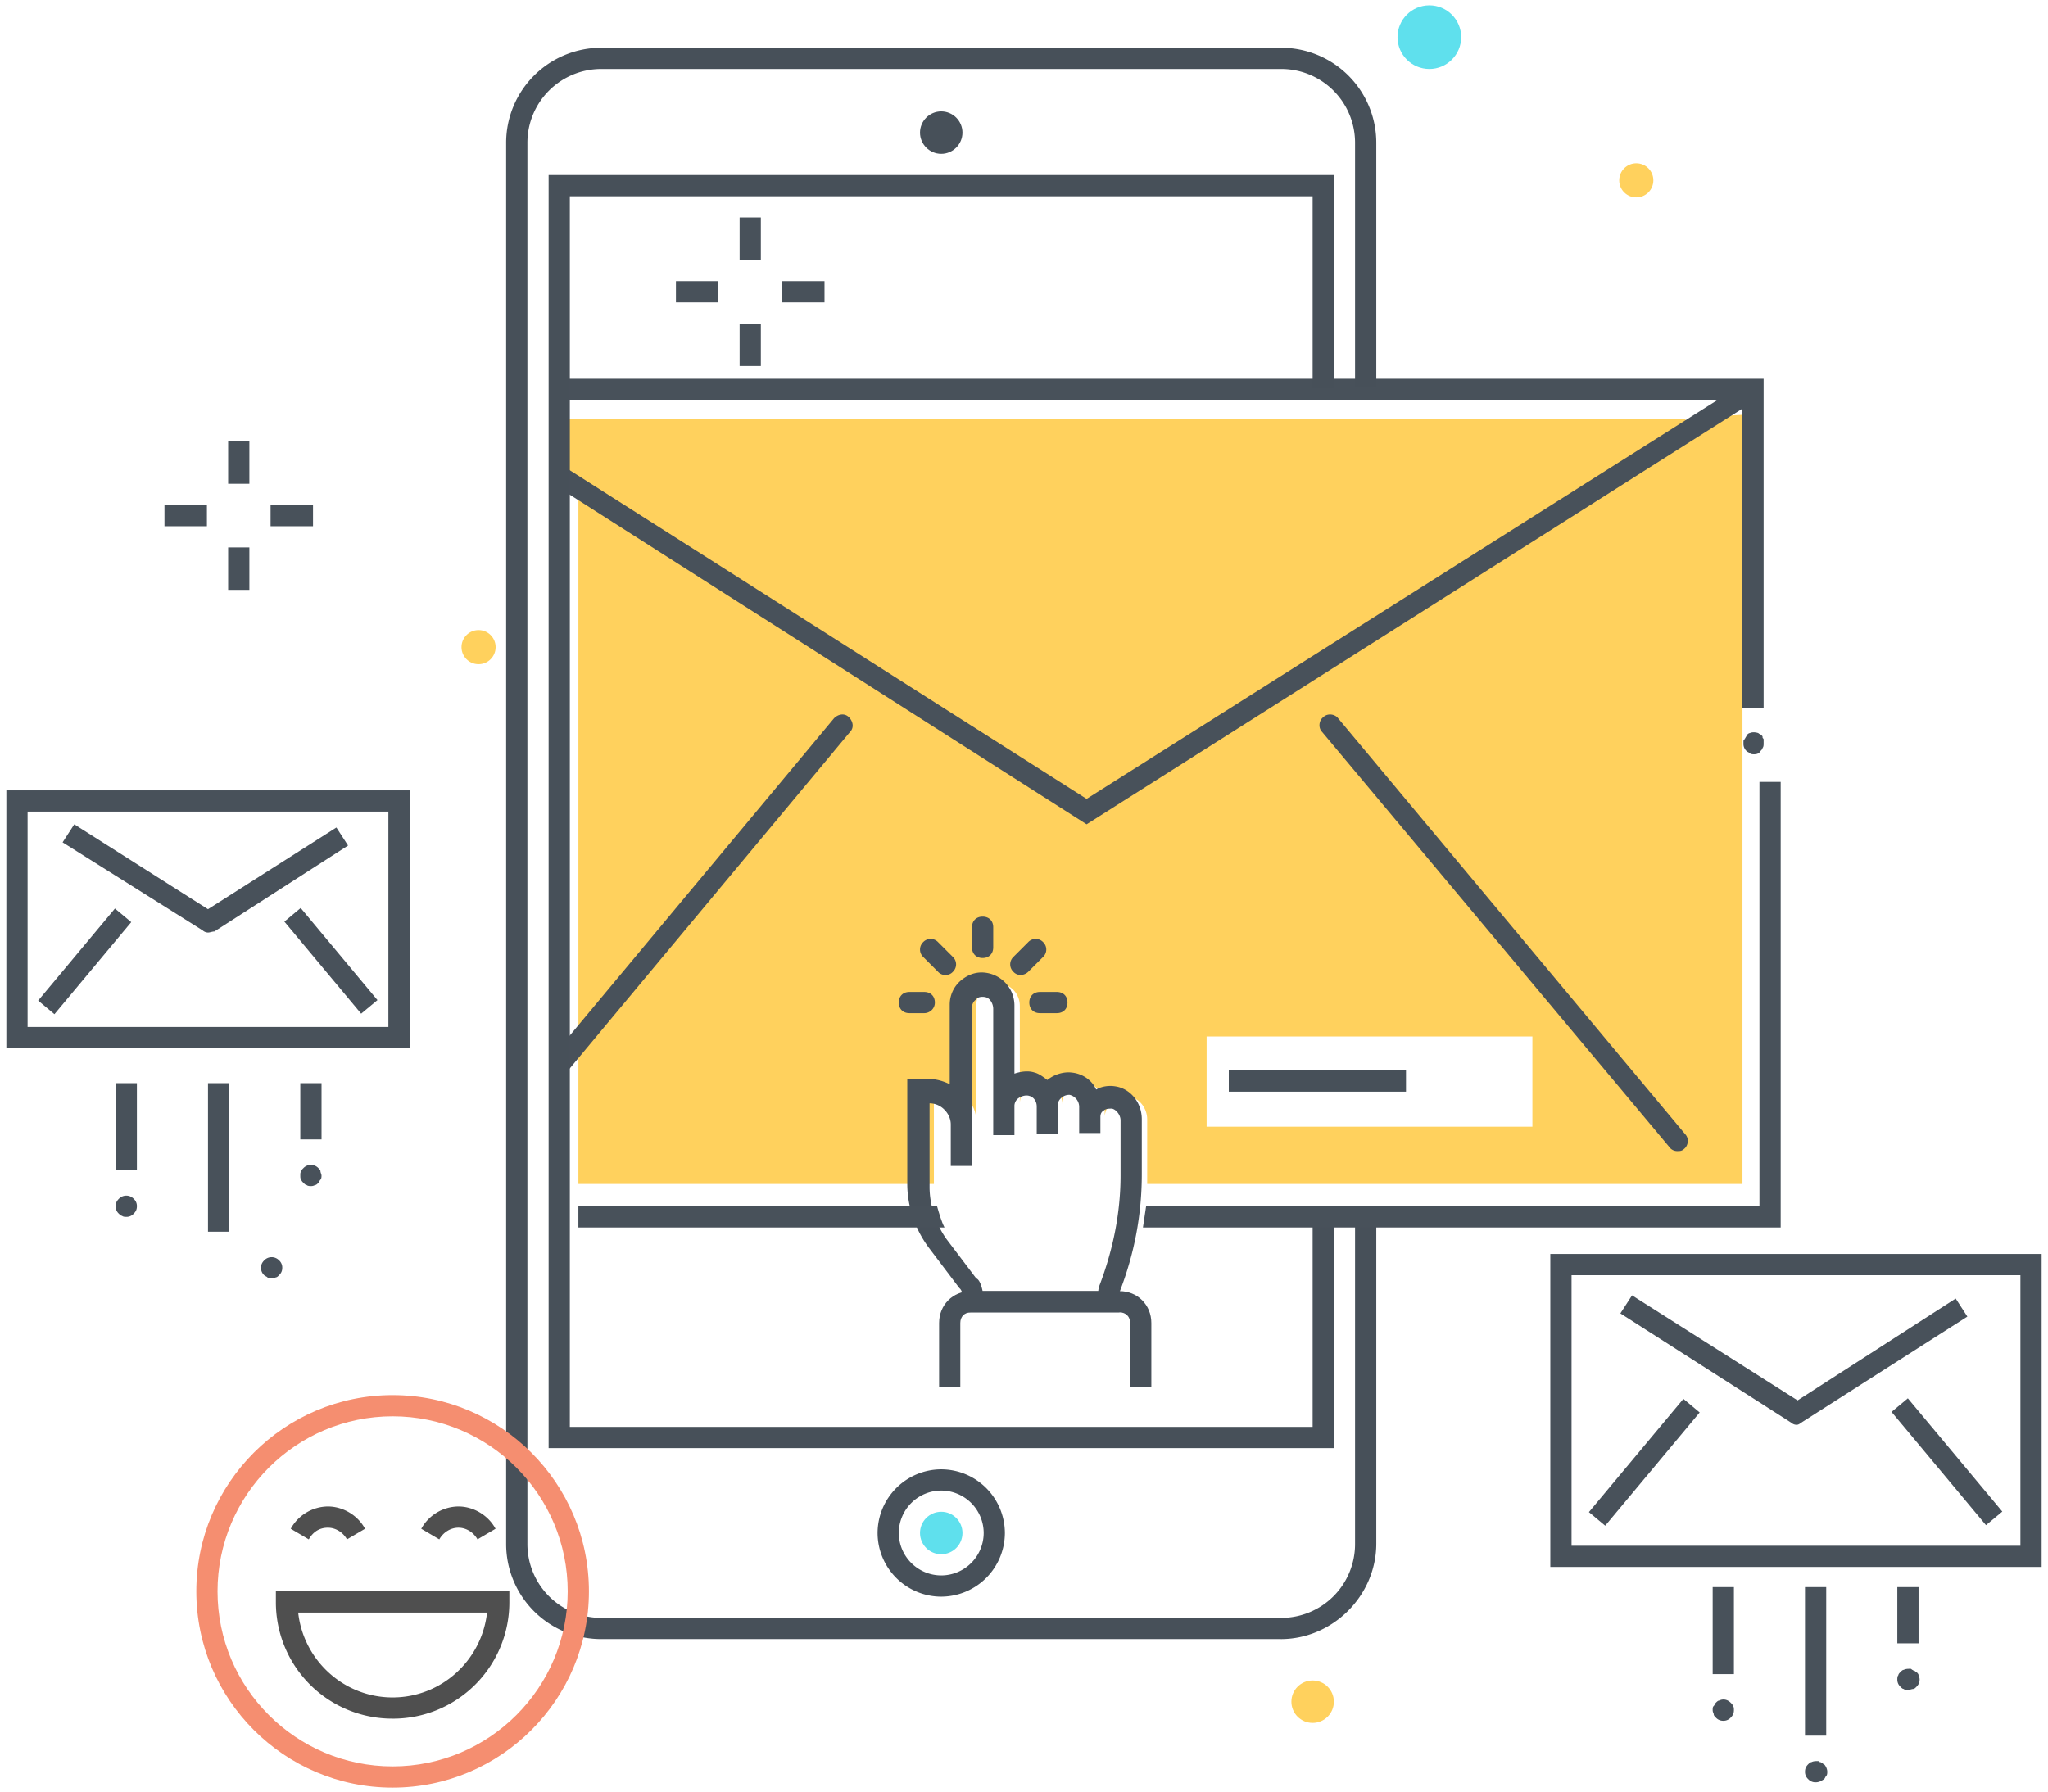 <svg xmlns="http://www.w3.org/2000/svg" width="120" height="105" viewBox="0 0 120 105">
    <g fill="none" fill-rule="nonzero">
        <path fill="#FFD15D" d="M100.917 24.373L64.668 47.565 33.891 28.04V69.39h20.83v-5.534h.621c1.057 0 1.865.808 1.865 1.865v-6.84c0-.807.746-1.43 1.617-1.18.56.124.932.683.932 1.243v5.72c0-.808.809-1.43 1.617-1.181.56.124.87.684.87 1.243v-.124c0-.684.684-1.181 1.368-1.12.622.063 1.12.623 1.12 1.307v.621c.062-.684.684-1.243 1.43-1.119.621.062 1.057.684 1.057 1.306v3.793h34.88V24.31l-1.18.062zm-11.13 41.658H70.7v-5.285h19.089v5.285z"/>
        <g>
            <path fill="#FFD15D" d="M32.891 24.56v3.544l30.84 18.839 35.44-21.762-.435-.621z"/>
            <g fill="#48515A">
                <path d="M103.337 41.472h-1.244V23.44H32.891v-1.243h70.446z"/>
                <path d="M63.668 48.31L32.58 28.478l.684-.995 30.404 19.337 38.736-24.498.684.995z"/>
            </g>
            <path fill="#48515A" d="M98.3 67.461a.565.565 0 0 1-.497-.249l-20.331-24.31c-.25-.25-.187-.684.062-.87.248-.25.684-.187.87.061l20.332 24.373c.248.249.186.684-.062.87-.125.125-.25.125-.373.125zM102.777 44.207c-.062 0-.186 0-.249-.062-.062-.062-.124-.062-.186-.124a.564.564 0 0 1-.187-.436v-.124c0-.062 0-.062.063-.124 0-.062.062-.062.062-.125 0 0 .062-.062.062-.124.062-.062.124-.124.186-.124.125-.062.311-.062.498 0 .062.062.124.062.186.124.063.062.063.062.063.124 0 .063.062.063.062.125v.248c0 .063 0 .187-.062.25 0 .061-.063.124-.125.186-.062.124-.186.186-.373.186z"/>
            <path fill="#475059" d="M72 62.736h10.383v1.244H72z"/>
            <path fill="#48515A" d="M32.891 62.798c-.124 0-.31-.062-.373-.124-.249-.25-.31-.622-.062-.87l16.414-19.71c.25-.25.622-.312.87-.063.25.249.312.622.063.87L33.39 62.612a.706.706 0 0 1-.498.187z"/>
            <g transform="translate(29.223)">
                <circle cx="47.689" cy="99.731" r="1.244" fill="#FFD15D"/>
                <path fill="#475059" d="M45.824 96.062H6.03a5.573 5.573 0 0 1-5.596-5.596V8.394a5.573 5.573 0 0 1 5.596-5.596h39.793a5.573 5.573 0 0 1 5.596 5.596v14.3h-1.244v-14.3a4.326 4.326 0 0 0-4.352-4.353H6.03A4.326 4.326 0 0 0 1.68 8.394v82.072A4.326 4.326 0 0 0 6.03 94.82h39.793a4.326 4.326 0 0 0 4.352-4.353v-18.84h1.244v18.84c0 3.047-2.55 5.596-5.596 5.596z"/>
                <path fill="#475059" d="M48.933 84.87H2.923V10.26h46.01v12.496h-1.244V11.503H4.166v72.124h43.523V71.565h1.244zM25.927 9.016c-.683 0-1.243-.56-1.243-1.244 0-.684.56-1.244 1.243-1.244.684 0 1.244.56 1.244 1.244 0 .684-.56 1.244-1.244 1.244z"/>
                <g transform="translate(21.762 85.803)">
                    <path fill="#475059" d="M4.166 7.772a3.742 3.742 0 0 1-3.73-3.73A3.742 3.742 0 0 1 4.165.31a3.742 3.742 0 0 1 3.73 3.73 3.742 3.742 0 0 1-3.73 3.731zm0-6.218a2.494 2.494 0 0 0-2.487 2.487 2.494 2.494 0 0 0 2.487 2.487 2.494 2.494 0 0 0 2.487-2.487 2.494 2.494 0 0 0-2.487-2.487z"/>
                    <circle cx="4.166" cy="4.041" r="1.244" fill="#5FE0ED"/>
                </g>
                <circle cx="66.653" cy="10.57" r="1" fill="#FFD15D"/>
                <circle cx="54.528" cy="2.176" r="1.865" fill="#5FE0ED"/>
            </g>
            <g fill="#48515A">
                <path d="M43.337 12.746h1.244v2.487h-1.244zM43.337 18.963h1.244v2.487h-1.244z"/>
                <g>
                    <path d="M45.824 16.477h2.487v1.244h-2.487zM39.606 16.477h2.487v1.244h-2.487z"/>
                </g>
            </g>
            <path fill="#FFD15D" d="M61.306 64.788v0z"/>
            <path fill="#475059" d="M65.596 76.912h-9.202v-1.057a.656.656 0 0 0-.125-.311l-.062-.062-1.74-2.3c-.809-1.058-1.306-2.426-1.306-3.793v-6.156h1.243c.435 0 .87.125 1.244.311v-4.663c0-.56.248-1.12.746-1.492.497-.373 1.057-.498 1.679-.311a1.94 1.94 0 0 1 1.367 1.865v3.98c.373-.125.809-.187 1.182-.063.248.062.497.249.746.435.373-.31.933-.497 1.43-.435.622.062 1.181.435 1.43.995.31-.187.746-.249 1.12-.187.87.125 1.554.933 1.554 1.928v3.233c0 2.363-.436 4.663-1.306 6.902v1.18zm-8.02-1.244h6.776c0-.124.063-.248.063-.31.808-2.114 1.243-4.29 1.243-6.467v-3.233c0-.31-.249-.622-.497-.684-.187 0-.373 0-.498.124-.124.063-.186.187-.186.374v.932h-1.244v-.808-.746a.729.729 0 0 0-.56-.684.706.706 0 0 0-.497.186c-.062.063-.186.187-.186.373V66.466h-1.244V64.85c0-.311-.186-.56-.435-.622-.187-.062-.435 0-.622.124a.565.565 0 0 0-.249.498v1.678h-1.243V59.13c0-.311-.187-.622-.435-.684-.249-.063-.498 0-.56.124a.565.565 0 0 0-.249.497v9.265H55.71v-2.425c0-.311-.125-.622-.373-.87a1.228 1.228 0 0 0-.87-.374v4.912c0 1.057.372 2.176.994 3.047l1.741 2.3c.187.062.311.436.373.746z"/>
            <path fill="#475059" d="M55.026 81.264v-3.73c0-1.057.808-1.866 1.865-1.866h8.705c1.057 0 1.865.809 1.865 1.866v3.73h-1.243v-3.73c0-.373-.25-.622-.622-.622H56.89c-.373 0-.622.249-.622.622v3.73h-1.243z"/>
            <g fill="#48515A">
                <path d="M59.813 57.14a.564.564 0 0 1-.435-.187.601.601 0 0 1 0-.87l.87-.87a.601.601 0 0 1 .871 0 .601.601 0 0 1 0 .87l-.87.87a.672.672 0 0 1-.436.187zM55.399 57.14a.564.564 0 0 1-.435-.187l-.87-.87a.601.601 0 0 1 0-.87.601.601 0 0 1 .87 0l.87.87a.601.601 0 0 1 0 .87.564.564 0 0 1-.435.187zM61.927 59.378h-.994c-.373 0-.622-.248-.622-.622 0-.373.249-.621.622-.621h.994c.374 0 .622.248.622.621 0 .374-.248.622-.622.622zM54.155 59.378h-.87c-.373 0-.622-.248-.622-.622 0-.373.249-.621.622-.621h.87c.373 0 .622.248.622.621 0 .374-.31.622-.622.622zM57.575 56.145c-.373 0-.622-.249-.622-.622v-1.181c0-.373.25-.622.622-.622.373 0 .622.249.622.622v1.181c0 .373-.249.622-.622.622z"/>
            </g>
            <g fill="#48515A">
                <path d="M24 61.43H.373V46.321H24v15.11zM1.617 60.187h21.14V47.565H1.616v12.622z"/>
                <path d="M12.187 54.653a.475.475 0 0 1-.311-.125l-8.208-5.16.684-1.057 7.835 4.974 7.523-4.788.684 1.057-7.834 5.037c-.125 0-.25.062-.373.062zM16.663 54.012l.956-.797 4.498 5.398-.956.796zM2.235 58.642l4.5-5.395.955.796-4.5 5.396zM12.187 63.482h1.244v8.705h-1.244zM15.917 74.922c-.062 0-.186 0-.249-.062-.062-.062-.124-.062-.186-.124a.564.564 0 0 1-.187-.435c0-.187.063-.311.187-.436a.601.601 0 0 1 .87 0 .564.564 0 0 1 .187.436c0 .186-.062.31-.187.435-.062.062-.124.124-.186.124-.125.062-.187.062-.249.062zM17.596 63.482h1.244v3.295h-1.244zM18.218 69.513c-.063 0-.187 0-.25-.062-.061 0-.123-.062-.186-.125-.062-.062-.124-.124-.124-.186-.062-.062-.062-.124-.062-.249 0-.124 0-.186.062-.249 0-.062.062-.124.124-.186a.601.601 0 0 1 .87 0c.063.062.125.124.125.186 0 .063.062.187.062.25 0 .061 0 .186-.062.248s-.062.124-.124.186c-.062.063-.125.125-.187.125-.124.062-.186.062-.248.062zM6.777 63.482h1.244v5.098H6.777zM7.399 71.316c-.062 0-.187 0-.249-.062-.062 0-.124-.062-.186-.124a.564.564 0 0 1-.187-.436c0-.186.062-.31.187-.435a.601.601 0 0 1 .87 0 .564.564 0 0 1 .187.435c0 .187-.062.311-.187.436a.564.564 0 0 1-.435.186z"/>
            </g>
            <g fill="#48515A">
                <path d="M119.627 91.834H90.839V73.492h28.788v18.342zm-27.544-1.243h26.3V74.736h-26.3V90.59z"/>
                <path d="M105.264 83.503a.475.475 0 0 1-.31-.125l-10.011-6.404.684-1.057 9.7 6.156 9.264-5.97.684 1.058-9.638 6.155c-.186.124-.248.187-.373.187zM110.833 82.747l.955-.796 5.534 6.638-.955.796zM93.1 88.62l5.536-6.637.955.796-5.536 6.637zM105.761 93.016h1.244v8.705h-1.244zM106.383 104.456a.564.564 0 0 1-.435-.187.564.564 0 0 1-.186-.435c0-.186.062-.31.186-.435.062-.062.125-.124.187-.124.124-.063.248-.063.373-.063.062 0 .062 0 .124.063.062 0 .062 0 .124.062.063 0 .063.062.125.062.124.124.186.31.186.435 0 .062 0 .187-.062.249s-.062.124-.124.186c-.187.125-.311.187-.498.187zM111.171 93.016h1.244v3.295h-1.244zM111.793 99.047c-.062 0-.187 0-.249-.063-.062 0-.124-.062-.186-.124a.564.564 0 0 1-.187-.435c0-.062 0-.187.062-.249 0-.062.062-.124.125-.186.062-.063.124-.125.186-.125.124-.062.249-.062.373-.062.062 0 .062 0 .124.062.063 0 .063.062.125.062s.062.063.124.063c.062.062.125.124.125.186s.062.125.062.249c0 .186-.062.31-.187.435-.062.062-.124.124-.186.124-.063 0-.25.063-.311.063zM100.352 93.016h1.244v5.098h-1.244zM100.974 100.85a.564.564 0 0 1-.435-.187c-.062-.062-.124-.124-.124-.186s-.063-.125-.063-.249 0-.187.063-.249c.062-.062.062-.124.124-.186s.124-.125.186-.125c.25-.124.498-.062.684.125.063.062.125.124.125.186.062.062.062.125.062.249 0 .187-.062.31-.187.435a.564.564 0 0 1-.435.187z"/>
            </g>
            <g>
                <path fill="#F58E70" d="M23.005 104.767c-6.342 0-11.502-5.16-11.502-11.503 0-6.342 5.16-11.502 11.502-11.502 6.342 0 11.503 5.16 11.503 11.502 0 6.342-5.16 11.503-11.503 11.503zm0-21.762c-5.658 0-10.259 4.601-10.259 10.26 0 5.657 4.601 10.258 10.26 10.258 5.657 0 10.258-4.6 10.258-10.259 0-5.658-4.6-10.259-10.259-10.259z"/>
                <path fill="#4F4F4F" d="M20.332 90.218c-.25-.436-.684-.684-1.12-.684-.497 0-.87.248-1.119.684l-1.057-.622a2.513 2.513 0 0 1 2.176-1.306c.87 0 1.741.498 2.177 1.306l-1.057.622zM25.74 90.218l-1.056-.622a2.513 2.513 0 0 1 2.176-1.306c.87 0 1.741.498 2.176 1.306l-1.057.622c-.248-.436-.684-.684-1.119-.684-.435 0-.87.248-1.12.684zM23.005 100.725a6.82 6.82 0 0 1-6.84-6.839v-.622h13.68v.622a6.82 6.82 0 0 1-6.84 6.84zm-5.533-6.217c.31 2.798 2.673 4.974 5.533 4.974 2.86 0 5.223-2.176 5.534-4.974H17.472z"/>
            </g>
            <g fill="#48515A">
                <path d="M13.368 25.865h1.244v2.487h-1.244zM13.368 32.083h1.244v2.487h-1.244z"/>
                <g>
                    <path d="M15.854 29.596h2.487v1.244h-2.487zM9.637 29.596h2.487v1.244H9.637z"/>
                </g>
            </g>
            <circle cx="28.041" cy="37.927" r="1" fill="#FFD15D"/>
        </g>
        <g fill="#48515A">
            <path d="M54.907 70.694H33.89v1.244h21.451c-.187-.373-.31-.808-.435-1.244zM103.093 45.824v24.87H67.155c-.062.436-.124.809-.186 1.244h37.368V45.824h-1.244z"/>
        </g>
    </g>
</svg>
